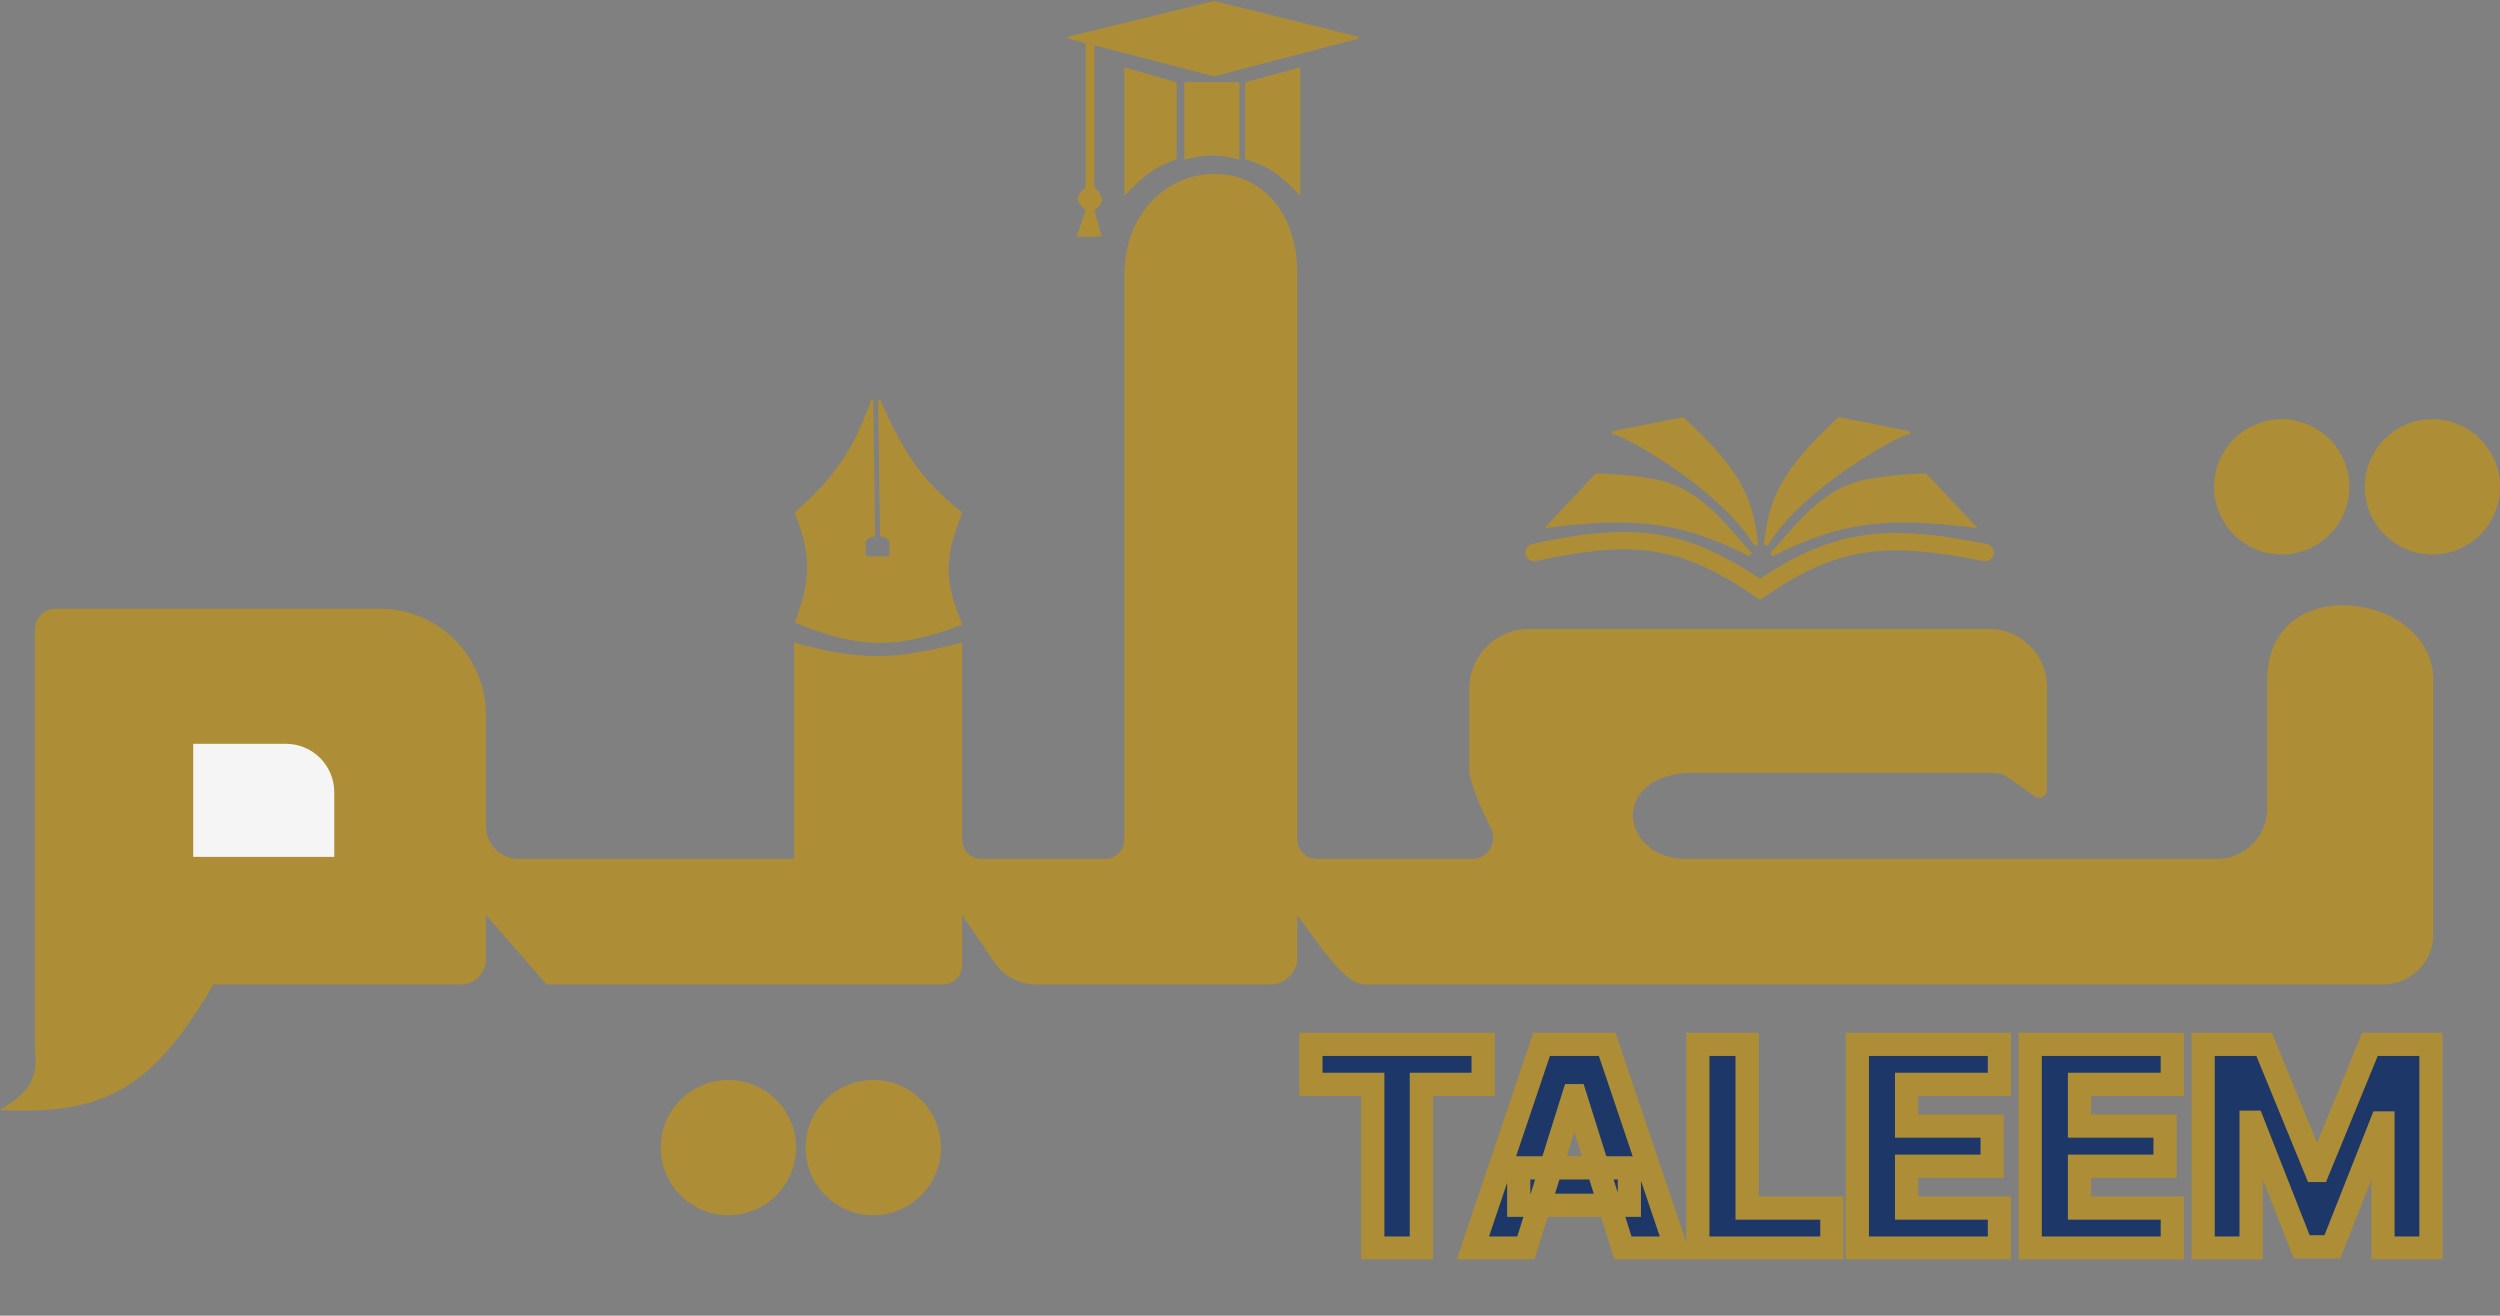 <svg width="1294" height="681" viewBox="0 0 1294 681" fill="none" xmlns="http://www.w3.org/2000/svg">
<rect x="0" y="0" width="1294" height="681" fill="#808080" stroke="none"/>
<mask id="path-1-outside-1_11_21" maskUnits="userSpaceOnUse" x="672" y="534" width="593" height="118" fill="black">
<rect fill="white" x="672" y="534" width="593" height="118"/>
<path d="M678.531 561.245V540.545H767.663V561.245H735.687V646H710.559V561.245H678.531ZM789.753 646H762.359L797.94 540.545H831.873L867.453 646H840.06L815.293 567.115H814.469L789.753 646ZM786.097 604.498H843.355V623.859H786.097V604.498ZM878.807 646V540.545H904.296V625.3H948.166V646H878.807ZM961.361 646V540.545H1034.89V561.245H986.849V582.871H1031.13V603.623H986.849V625.3H1034.89V646H961.361ZM1050.85 646V540.545H1124.38V561.245H1076.34V582.871H1120.62V603.623H1076.34V625.3H1124.38V646H1050.85ZM1140.35 540.545H1171.91L1198.69 605.837H1199.92L1226.7 540.545H1258.26V646H1233.44V581.224H1232.57L1207.23 645.331H1191.37L1166.04 580.863H1165.16V646H1140.35V540.545Z"/>
</mask>
<path d="M678.531 561.245V540.545H767.663V561.245H735.687V646H710.559V561.245H678.531ZM789.753 646H762.359L797.94 540.545H831.873L867.453 646H840.06L815.293 567.115H814.469L789.753 646ZM786.097 604.498H843.355V623.859H786.097V604.498ZM878.807 646V540.545H904.296V625.3H948.166V646H878.807ZM961.361 646V540.545H1034.89V561.245H986.849V582.871H1031.13V603.623H986.849V625.3H1034.89V646H961.361ZM1050.85 646V540.545H1124.38V561.245H1076.34V582.871H1120.62V603.623H1076.34V625.3H1124.38V646H1050.85ZM1140.35 540.545H1171.91L1198.69 605.837H1199.92L1226.7 540.545H1258.26V646H1233.44V581.224H1232.57L1207.23 645.331H1191.37L1166.04 580.863H1165.16V646H1140.35V540.545Z" fill="#1D3768"/>
<path d="M678.531 561.245H672.531V567.245H678.531V561.245ZM678.531 540.545V534.545H672.531V540.545H678.531ZM767.663 540.545H773.663V534.545H767.663V540.545ZM767.663 561.245V567.245H773.663V561.245H767.663ZM735.687 561.245V555.245H729.687V561.245H735.687ZM735.687 646V652H741.687V646H735.687ZM710.559 646H704.559V652H710.559V646ZM710.559 561.245H716.559V555.245H710.559V561.245ZM684.531 561.245V540.545H672.531V561.245H684.531ZM678.531 546.545H767.663V534.545H678.531V546.545ZM761.663 540.545V561.245H773.663V540.545H761.663ZM767.663 555.245H735.687V567.245H767.663V555.245ZM729.687 561.245V646H741.687V561.245H729.687ZM735.687 640H710.559V652H735.687V640ZM716.559 646V561.245H704.559V646H716.559ZM710.559 555.245H678.531V567.245H710.559V555.245ZM789.753 646V652H794.161L795.478 647.794L789.753 646ZM762.359 646L756.674 644.082L754.003 652H762.359V646ZM797.94 540.545V534.545H793.632L792.255 538.627L797.94 540.545ZM831.873 540.545L837.558 538.627L836.181 534.545H831.873V540.545ZM867.453 646V652H875.81L873.139 644.082L867.453 646ZM840.06 646L834.336 647.797L835.655 652H840.06V646ZM815.293 567.115L821.017 565.318L819.698 561.115H815.293V567.115ZM814.469 567.115V561.115H810.061L808.743 565.321L814.469 567.115ZM786.097 604.498V598.498H780.097V604.498H786.097ZM843.355 604.498H849.355V598.498H843.355V604.498ZM843.355 623.859V629.859H849.355V623.859H843.355ZM786.097 623.859H780.097V629.859H786.097V623.859ZM789.753 640H762.359V652H789.753V640ZM768.044 647.918L803.625 542.464L792.255 538.627L756.674 644.082L768.044 647.918ZM797.94 546.545H831.873V534.545H797.94V546.545ZM826.188 542.464L861.768 647.918L873.139 644.082L837.558 538.627L826.188 542.464ZM867.453 640H840.06V652H867.453V640ZM845.784 644.203L821.017 565.318L809.568 568.912L834.336 647.797L845.784 644.203ZM815.293 561.115H814.469V573.115H815.293V561.115ZM808.743 565.321L784.027 644.206L795.478 647.794L820.194 568.909L808.743 565.321ZM786.097 610.498H843.355V598.498H786.097V610.498ZM837.355 604.498V623.859H849.355V604.498H837.355ZM843.355 617.859H786.097V629.859H843.355V617.859ZM792.097 623.859V604.498H780.097V623.859H792.097ZM878.807 646H872.807V652H878.807V646ZM878.807 540.545V534.545H872.807V540.545H878.807ZM904.296 540.545H910.296V534.545H904.296V540.545ZM904.296 625.3H898.296V631.3H904.296V625.3ZM948.166 625.3H954.166V619.3H948.166V625.3ZM948.166 646V652H954.166V646H948.166ZM884.807 646V540.545H872.807V646H884.807ZM878.807 546.545H904.296V534.545H878.807V546.545ZM898.296 540.545V625.3H910.296V540.545H898.296ZM904.296 631.3H948.166V619.3H904.296V631.3ZM942.166 625.3V646H954.166V625.3H942.166ZM948.166 640H878.807V652H948.166V640ZM961.361 646H955.361V652H961.361V646ZM961.361 540.545V534.545H955.361V540.545H961.361ZM1034.89 540.545H1040.89V534.545H1034.89V540.545ZM1034.89 561.245V567.245H1040.89V561.245H1034.89ZM986.849 561.245V555.245H980.849V561.245H986.849ZM986.849 582.871H980.849V588.871H986.849V582.871ZM1031.13 582.871H1037.13V576.871H1031.13V582.871ZM1031.13 603.623V609.623H1037.13V603.623H1031.13ZM986.849 603.623V597.623H980.849V603.623H986.849ZM986.849 625.3H980.849V631.3H986.849V625.3ZM1034.89 625.3H1040.89V619.3H1034.89V625.3ZM1034.89 646V652H1040.89V646H1034.89ZM967.361 646V540.545H955.361V646H967.361ZM961.361 546.545H1034.89V534.545H961.361V546.545ZM1028.89 540.545V561.245H1040.89V540.545H1028.89ZM1034.89 555.245H986.849V567.245H1034.89V555.245ZM980.849 561.245V582.871H992.849V561.245H980.849ZM986.849 588.871H1031.13V576.871H986.849V588.871ZM1025.13 582.871V603.623H1037.13V582.871H1025.13ZM1031.13 597.623H986.849V609.623H1031.13V597.623ZM980.849 603.623V625.3H992.849V603.623H980.849ZM986.849 631.3H1034.89V619.3H986.849V631.3ZM1028.89 625.3V646H1040.89V625.3H1028.89ZM1034.89 640H961.361V652H1034.89V640ZM1050.85 646H1044.85V652H1050.85V646ZM1050.85 540.545V534.545H1044.85V540.545H1050.85ZM1124.38 540.545H1130.38V534.545H1124.38V540.545ZM1124.38 561.245V567.245H1130.38V561.245H1124.38ZM1076.34 561.245V555.245H1070.34V561.245H1076.34ZM1076.34 582.871H1070.34V588.871H1076.34V582.871ZM1120.62 582.871H1126.62V576.871H1120.62V582.871ZM1120.62 603.623V609.623H1126.62V603.623H1120.62ZM1076.34 603.623V597.623H1070.34V603.623H1076.34ZM1076.34 625.3H1070.34V631.3H1076.34V625.3ZM1124.38 625.3H1130.38V619.3H1124.38V625.3ZM1124.38 646V652H1130.38V646H1124.38ZM1056.85 646V540.545H1044.85V646H1056.85ZM1050.85 546.545H1124.38V534.545H1050.85V546.545ZM1118.38 540.545V561.245H1130.38V540.545H1118.38ZM1124.38 555.245H1076.34V567.245H1124.38V555.245ZM1070.34 561.245V582.871H1082.34V561.245H1070.34ZM1076.34 588.871H1120.62V576.871H1076.34V588.871ZM1114.62 582.871V603.623H1126.62V582.871H1114.62ZM1120.62 597.623H1076.34V609.623H1120.62V597.623ZM1070.34 603.623V625.3H1082.34V603.623H1070.34ZM1076.34 631.3H1124.38V619.3H1076.34V631.3ZM1118.38 625.3V646H1130.38V625.3H1118.38ZM1124.38 640H1050.85V652H1124.38V640ZM1140.35 540.545V534.545H1134.35V540.545H1140.35ZM1171.91 540.545L1177.46 538.269L1175.93 534.545H1171.91V540.545ZM1198.69 605.837L1193.13 608.113L1194.66 611.837H1198.69V605.837ZM1199.92 605.837V611.837H1203.95L1205.47 608.113L1199.92 605.837ZM1226.7 540.545V534.545H1222.67L1221.15 538.269L1226.7 540.545ZM1258.26 540.545H1264.26V534.545H1258.26V540.545ZM1258.26 646V652H1264.26V646H1258.26ZM1233.44 646H1227.44V652H1233.44V646ZM1233.44 581.224H1239.44V575.224H1233.44V581.224ZM1232.57 581.224V575.224H1228.49L1226.99 579.019L1232.57 581.224ZM1207.23 645.331V651.331H1211.31L1212.81 647.536L1207.23 645.331ZM1191.37 645.331L1185.79 647.525L1187.28 651.331H1191.37V645.331ZM1166.04 580.863L1171.62 578.669L1170.13 574.863H1166.04V580.863ZM1165.16 580.863V574.863H1159.16V580.863H1165.16ZM1165.16 646V652H1171.16V646H1165.16ZM1140.35 646H1134.35V652H1140.35V646ZM1140.35 546.545H1171.91V534.545H1140.35V546.545ZM1166.36 542.822L1193.13 608.113L1204.24 603.56L1177.46 538.269L1166.36 542.822ZM1198.69 611.837H1199.92V599.837H1198.69V611.837ZM1205.47 608.113L1232.25 542.822L1221.15 538.269L1194.37 603.56L1205.47 608.113ZM1226.7 546.545H1258.26V534.545H1226.7V546.545ZM1252.26 540.545V646H1264.26V540.545H1252.26ZM1258.26 640H1233.44V652H1258.26V640ZM1239.44 646V581.224H1227.44V646H1239.44ZM1233.44 575.224H1232.57V587.224H1233.44V575.224ZM1226.99 579.019L1201.65 643.125L1212.81 647.536L1238.15 583.429L1226.99 579.019ZM1207.23 639.331H1191.37V651.331H1207.23V639.331ZM1196.96 643.136L1171.62 578.669L1160.46 583.058L1185.79 647.525L1196.96 643.136ZM1166.04 574.863H1165.16V586.863H1166.04V574.863ZM1159.16 580.863V646H1171.16V580.863H1159.16ZM1165.16 640H1140.35V652H1165.16V640ZM1146.35 646V540.545H1134.35V646H1146.35Z" fill="#AD8E37" mask="url(#path-1-outside-1_11_21)"/>
<path d="M1259.5 483.578V352.043C1259.5 306.543 1173.5 294.543 1173.5 352.043V418.564C1173.5 432.923 1161.91 444.543 1147.55 444.543H872.5C840 444.543 832.381 403.625 872.5 400.043H1031.89C1034.57 400.043 1037.17 400.868 1039.36 402.404L1053.2 412.121C1055.85 413.982 1059.5 412.086 1059.5 408.847V355.543C1059.5 338.975 1046.07 325.543 1029.5 325.543H791.5C774.379 325.543 760.5 339.422 760.5 356.543V400.043C762.65 409.675 767.321 420.103 771.662 428.441C775.344 435.515 770.352 444.543 762.378 444.543H681.5C675.977 444.543 671.5 440.072 671.5 434.549V142.543C671.5 68.543 582 76.543 582 142.543V434.575C582 440.098 577.523 444.543 572 444.543H508C502.477 444.543 498 440.066 498 434.543V332.543C463.304 341.773 444.1 342.015 411 332.543V444.543H268.5C259.111 444.543 251.5 436.932 251.5 427.543V370.043C251.5 339.668 226.876 315.043 196.5 315.043H29C22.925 315.043 18 319.968 18 326.043V542.543C19.822 557.704 16.032 564.776 0 574.543C55.197 577.302 79.227 562.708 110.5 509.543H238.5C245.68 509.543 251.5 503.723 251.5 496.543V473.543L283 509.543H488C493.523 509.543 498 505.066 498 499.543V473.543L514.761 498.171C519.602 505.286 527.65 509.543 536.255 509.543H657.5C665.232 509.543 671.5 503.275 671.5 495.543V473.543C689.45 498.972 698.786 510.861 708.5 509.543H1233.5C1247.86 509.543 1259.5 497.938 1259.5 483.578Z" fill="#AD8E37"/>
<path d="M148 386H101V442.5H172V410C172 396.745 161.255 386 148 386Z" fill="#F5F5F5" stroke="#F5F5F5" stroke-width="2" stroke-linecap="round"/>
<circle cx="1181" cy="252" r="31.5" fill="#AD8E37" stroke="#AD8E37" stroke-width="7"/>
<circle cx="1259" cy="252" r="31.5" fill="#AD8E37" stroke="#AD8E37" stroke-width="7"/>
<circle cx="377" cy="594" r="32" fill="#AD8E37" stroke="#AD8E37" stroke-width="6"/>
<circle cx="452" cy="594" r="32" fill="#AD8E37" stroke="#AD8E37" stroke-width="6"/>
<path d="M452.487 276.552L451.5 207C441.17 235.311 431.808 247.353 412 265.5C420.616 288.015 420.174 300.366 412 322C445.167 335.356 463.908 335.621 497.5 323C487.77 300.314 488.583 287.743 497.5 265.5C475.925 248.271 467.439 234.538 455 207L455.987 276.573C455.994 277.087 456.413 277.5 456.927 277.5C459.176 277.5 461 279.324 461 281.573V286.438C461 287.577 460.077 288.5 458.938 288.5H449.562C448.423 288.5 447.5 287.577 447.5 286.438V281.552C447.5 279.314 449.314 277.5 451.552 277.5C452.073 277.5 452.494 277.073 452.487 276.552Z" fill="#AD8E37" stroke="#AD8E37"/>
<path d="M553 19.5L628.5 1L703 19.5L628.5 39L566 22.858V97C571.24 102.531 570.97 104.999 566 108.5L569.5 122H558L562.5 108.5C557.204 104.337 556.918 101.84 562.5 97V21.954L553 19.5Z" fill="#AD8E37"/>
<path d="M582.5 100V35.5L608.5 43V82C597.531 86.064 591.919 90.301 582.5 100Z" fill="#AD8E37"/>
<path d="M672.5 35.5L645 43V82C656.576 85.433 662.52 89.701 672.5 100V35.5Z" fill="#AD8E37"/>
<path d="M641 43H613.5V82C624.241 79.295 630.259 79.141 641 82V43Z" fill="#AD8E37"/>
<path d="M562.5 21.954L553 19.5L628.5 1L703 19.5L628.5 39L566 22.858M562.5 21.954V97C556.918 101.84 557.204 104.337 562.5 108.5L558 122H569.5L566 108.5C570.97 104.999 571.24 102.531 566 97V22.858M562.5 21.954L566 22.858M582.5 35.5V100C591.919 90.301 597.531 86.064 608.5 82V43L582.5 35.5ZM645 43L672.5 35.5V100C662.52 89.701 656.576 85.433 645 82V43ZM613.5 43H641V82C630.259 79.141 624.241 79.295 613.5 82V43Z" stroke="#AD8E37"/>
<path d="M802 272L826.5 246C826.5 246 841.289 246.346 856.208 248.991C871.065 251.625 883.138 261.28 893.163 272.558L906 287C870.792 269.374 847.873 266.411 802 272Z" fill="#AD8E37" stroke="#AD8E37" stroke-width="2" stroke-linecap="round"/>
<path d="M1021 272L996.5 246C996.5 246 981.711 246.346 966.792 248.991C951.935 251.625 939.862 261.281 929.837 272.558L917 287C952.208 269.374 975.127 266.411 1021 272Z" fill="#AD8E37" stroke="#AD8E37" stroke-width="2" stroke-linecap="round"/>
<path d="M871 217C871 217 832.203 224.594 835.5 224C838.797 223.406 890.648 251.401 909 282C906.483 257.751 899.735 243.66 871 217Z" fill="#AD8E37" stroke="#AD8E37" stroke-width="2" stroke-linecap="round"/>
<path d="M952 217C952 217 990.797 224.594 987.5 224C984.203 223.406 932.352 251.401 914 282C916.517 257.75 923.266 243.66 952 217Z" fill="#AD8E37" stroke="#AD8E37" stroke-width="2" stroke-linecap="round"/>
<path d="M794 286C847.589 274.101 872.889 279.036 911 305C948.853 279.209 974.382 275.217 1027.5 286" stroke="#AD8E37" stroke-width="9" stroke-linecap="round"/>
</svg>
